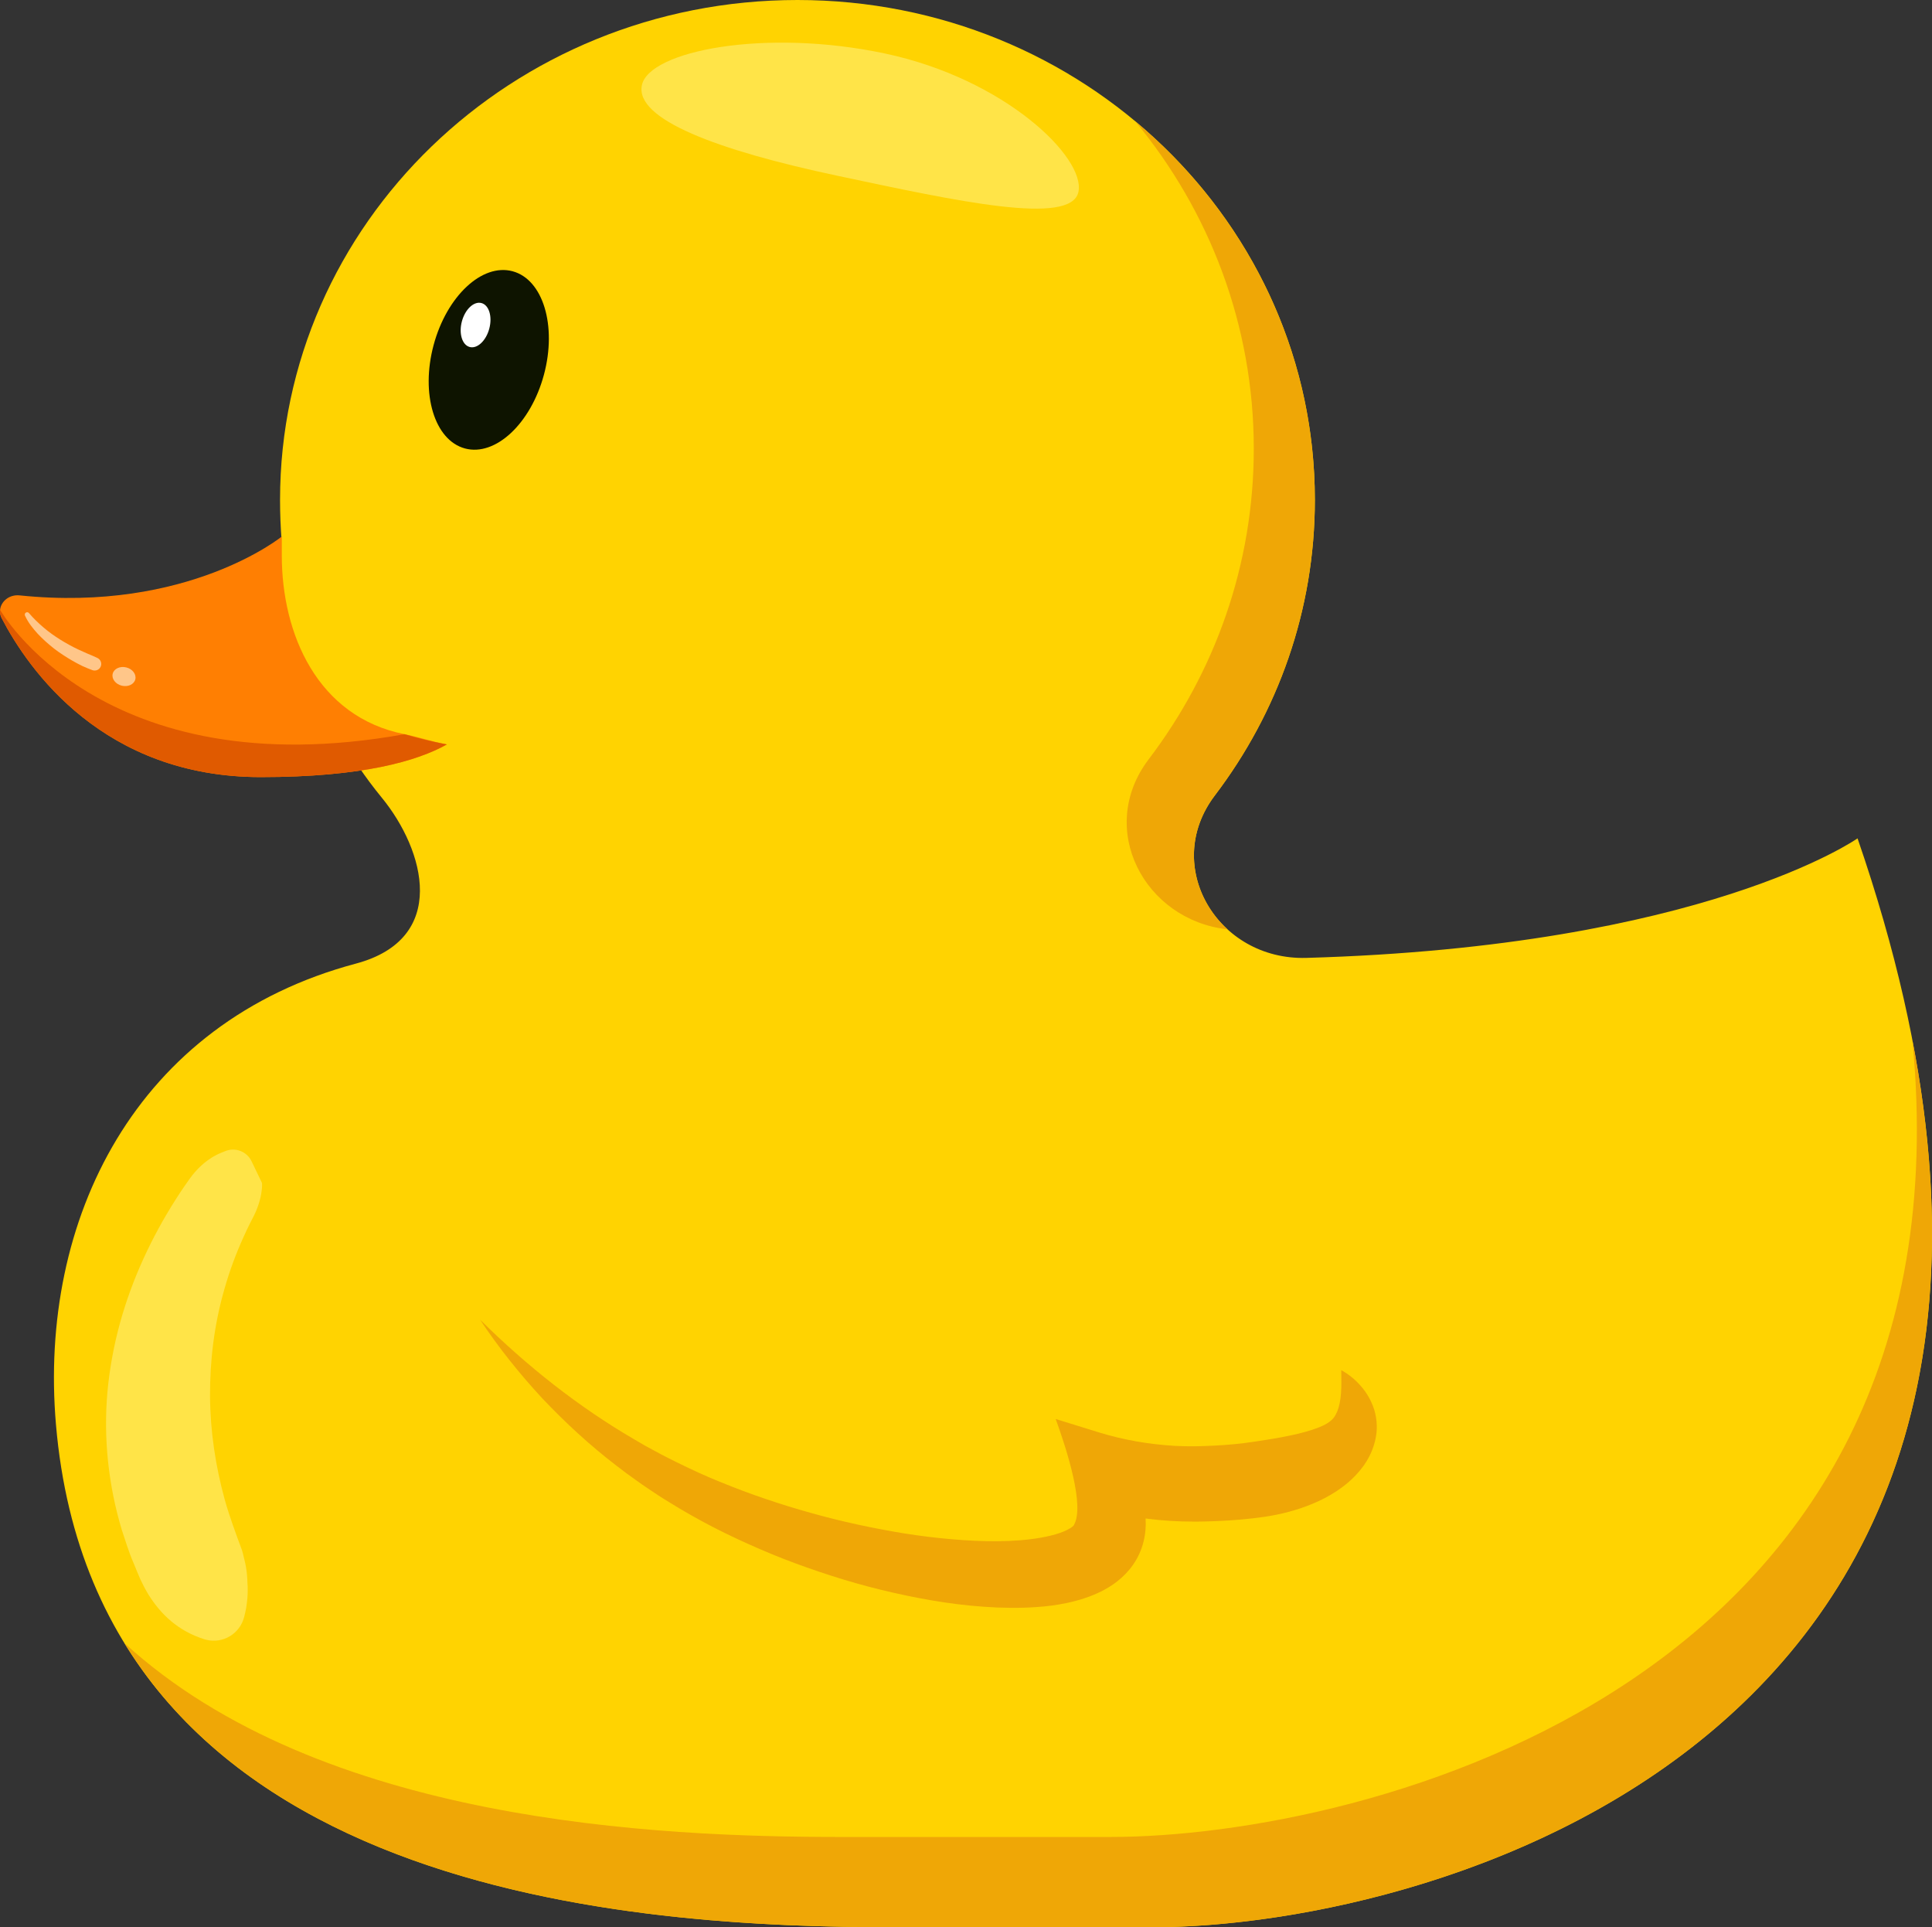 <?xml version="1.0" encoding="UTF-8"?><svg id="_レイヤー_2" xmlns="http://www.w3.org/2000/svg" viewBox="0 0 1400 1396.23"><rect x="0" y="0" width="1400" height="1396.23" fill="#333333" stroke="none"/><defs><style>.cls-1{fill:#0e1400;}.cls-1,.cls-2,.cls-3,.cls-4,.cls-5,.cls-6,.cls-7,.cls-8{stroke-width:0px;}.cls-2{fill:#e05a00;}.cls-3{fill:#ff7f02;}.cls-4{fill:#ffe448;}.cls-5{fill:#fff;}.cls-6{fill:#ffd301;}.cls-7{fill:#ffc689;}.cls-8{fill:#efa706;}</style></defs><g id="Layer_1"><polygon class="cls-6" points="204.21 388.7 176.67 469.96 224.43 511.45 316.67 524.29 262.34 396.82 204.21 388.7"/><path class="cls-6" d="m835.78,1396.23h-188.66c-181.49,0-577.07-20.37-606.57-364.18-12.74-148.46,57.65-291.34,217.31-333.93,67.45-17.99,50.15-81.99,18.72-120.31-48.17-58.74-73.65-134.84-73.65-215.61C202.94,162.17,370.8,0,577.87,0s374.93,162.17,374.93,362.2c0,80.08-26.91,154.09-72.46,214.06-38.89,51.19,1.97,119.55,66.23,117.72,288.03-8.2,399.48-86.6,399.48-86.6,223.67,648.74-307.27,788.85-510.26,788.85Z"/><path class="cls-8" d="m880.34,576.26c-25.1,33-17,73.17,9.17,97.03-60.13-6.59-95.4-72.81-57.12-123.22,47.88-63.02,76.15-140.8,76.15-224.93,0-89.79-32.19-172.35-86.04-237.42,79.79,66.41,130.29,164.75,130.29,274.48,0,80.07-26.91,154.1-72.45,214.07Z"/><path class="cls-8" d="m835.78,1396.23h-188.66c-148.23,0-439.26-13.59-556.99-205.87,142.19,130.1,386.1,140.49,519.07,140.49h195.41c183.62,0,626.36-108.94,581.21-577.07,100.87,523.92-363.32,642.46-550.04,642.46Z"/><path class="cls-3" d="m323.8,539.33c-21.34,11.96-61.06,23.67-134.81,23.67-114.15,0-168.35-77.85-187.76-115.1-1.05-2.02-1.39-4.1-1.18-6.09.68-6.12,6.66-11.25,14.2-10.46,121.99,12.63,189.95-42.66,189.95-42.66v13.76c0,56.85,25.8,116.95,88.96,129.47,9.47,1.88,19.41,5.29,30.63,7.4Z"/><path class="cls-2" d="m323.8,539.33c-21.34,11.96-61.06,23.67-134.81,23.67-114.15,0-168.35-77.85-187.76-115.1-1.05-2.02-1.39-4.1-1.18-6.09,0,0,73.13,129.71,293.11,90.11,9.23,2.81,19.41,5.29,30.63,7.4Z"/><path class="cls-7" d="m21.11,444.3c3.11,3.65,6.78,7.2,10.54,10.39,3.78,3.23,7.85,6.11,12.06,8.74,4.22,2.62,8.57,5.02,13.07,7.14,2.23,1.09,4.56,1.99,6.8,3.05,2.3.95,4.6,1.9,6.84,2.99l.25.12c2.37,1.15,3.37,4,2.22,6.38-1.08,2.23-3.69,3.23-5.96,2.39-2.49-.93-4.96-1.91-7.36-3.04-2.37-1.22-4.76-2.37-7.05-3.75-4.61-2.66-9.09-5.56-13.33-8.81-4.19-3.3-8.19-6.85-11.84-10.74-3.61-3.96-6.93-8.08-9.25-13.18-.39-.87,0-1.89.86-2.28.72-.32,1.54-.12,2.02.45l.13.15Z"/><ellipse class="cls-7" cx="89.85" cy="490.19" rx="6.82" ry="8.44" transform="translate(-407.58 459.87) rotate(-76.13)"/><ellipse class="cls-1" cx="354.18" cy="260.7" rx="66.47" ry="41.39" transform="translate(10.51 535.11) rotate(-74.96)"/><path class="cls-5" d="m354.54,238.14c-2.36,8.79-8.71,14.72-14.19,13.25-5.47-1.47-8-9.79-5.64-18.58,2.36-8.79,8.71-14.72,14.19-13.25,5.47,1.47,8,9.79,5.64,18.58Z"/><path class="cls-4" d="m781.47,139.05c-5.26,24.79-87.59,6.76-174.62-11.71-87.02-18.47-146.97-40.89-141.7-65.69,5.26-24.79,89.21-41.34,176.23-22.87,87.02,18.47,145.35,75.47,140.09,100.27Z"/><path class="cls-4" d="m189.71,856.72c.18.38.18.87.19,1.38.03.51,0,.94-.02,1.46-.02,1.02-.13,1.92-.25,2.87-.17,1.94-.57,3.68-.95,5.47-.83,3.49-1.98,6.75-3.3,9.9-1.37,3.1-3.01,6.06-4.51,9.08-1.48,3.05-2.97,6.07-4.34,9.18-5.59,12.32-10.3,25.01-13.92,37.88-7.44,25.71-10.53,51.93-10.42,77.47.18,25.6,3.95,50.65,10.72,75.27,3.47,12.32,7.98,24.33,12.51,36.62.46,1.58.87,3.19,1.22,4.84.41,1.63.84,3.26,1.18,4.94.7,3.36,1.15,6.87,1.36,10.59.07.92.06,1.88.1,2.83.05.94.16,1.86.17,2.83.05,1.93.07,3.9-.03,5.95-.08,2.05-.25,4.17-.58,6.41-.24,2.19-.64,4.5-1.24,6.98l-.65,2.66c-2.98,12.19-15.28,19.65-27.47,16.67-.46-.11-.98-.26-1.43-.4-19.4-6.12-31.8-18.41-40.63-32.59-2.16-3.58-4.06-7.3-5.83-11.08-1.7-3.82-3.22-7.73-4.83-11.61-3.39-7.67-5.75-15.81-8.46-23.8-9.76-32.36-13.49-66.96-10.4-100.65,1.56-16.84,4.67-33.42,9.07-49.5,4.47-16.06,10.17-31.62,17-46.52,6.79-14.92,14.64-29.2,23.34-42.87,2.15-3.43,4.44-6.79,6.72-10.14,2.36-3.31,4.56-6.7,7.3-9.78,2.71-3.08,5.74-5.94,9.24-8.48,1.76-1.24,3.58-2.47,5.64-3.5.98-.54,2.04-1.09,3.15-1.54.54-.22,1.09-.51,1.71-.72.59-.21,1.17-.44,1.95-.77,7.35-3.13,15.81.1,19.25,7.22l7.44,15.47Z"/><path class="cls-8" d="m996.25,1044.51c-1.96,8.1-6.23,15.52-11.25,21.37-4.99,5.95-10.67,10.56-16.38,14.38-5.73,3.75-11.56,6.76-17.41,9.17-11.68,4.87-23.31,7.74-34.79,9.46-11.51,1.67-22.83,2.6-34.05,3.08l-8.33.29c-2.63.1-5.59.1-8.5.12-5.85.02-11.68-.17-17.48-.53-5.99-.36-11.96-.93-17.91-1.72.07,1.41.12,2.82.1,4.3-.07,5.3-.91,11.15-2.94,16.95-1.98,5.8-5.18,11.25-8.84,15.67-3.68,4.44-7.74,7.93-11.75,10.75-8.05,5.49-15.86,8.57-23.26,10.89-7.4,2.22-14.5,3.58-21.42,4.54-13.85,1.74-27.01,1.86-39.95,1.36-12.9-.57-25.53-1.86-37.99-3.7-12.44-1.89-24.72-4.25-36.85-7.02-24.29-5.44-47.95-12.8-71.09-21.33-11.58-4.25-22.97-9.03-34.22-14.07-11.25-5.06-22.35-10.44-33.19-16.33-5.42-2.94-10.79-5.99-16.1-9.12-5.25-3.25-10.58-6.35-15.74-9.72-5.11-3.44-10.29-6.76-15.26-10.39l-7.47-5.37-7.33-5.56c-19.46-14.9-37.47-31.52-54.14-49.17-16.48-17.81-31.59-36.75-44.87-56.76,34.13,33.77,71.5,63.31,111.93,86.83l7.55,4.42,7.69,4.16c5.09,2.87,10.34,5.37,15.52,8,5.18,2.63,10.48,4.99,15.71,7.47,5.28,2.39,10.6,4.68,15.98,6.85,21.47,8.79,43.49,16.24,65.79,22.42,22.3,6.26,44.94,11.1,67.58,14.78,11.32,1.79,22.66,3.2,33.96,4.16,11.25.95,22.47,1.58,33.46,1.46,10.96-.12,21.76-.88,31.57-2.65,4.87-.86,9.5-2.01,13.49-3.37,3.96-1.38,7.24-3.1,8.98-4.47.84-.69,1.24-1.22,1.34-1.43.07-.19-.05-.07-.14.02,7.81-13.49-4.87-53.59-13.25-76.66l31.21,9.67c17.93,5.54,36.49,8.69,55.09,9.79,4.66.24,9.31.36,13.95.31,2.34-.05,4.61-.05,7.21-.17l7.38-.31c9.72-.48,19.3-1.36,28.54-2.77,9.24-1.36,18.2-2.79,26.44-4.54,8.24-1.7,15.69-3.8,21.21-6.04,2.77-1.15,5.04-2.22,7.19-3.8.45-.41,1.1-.84,1.6-1.31.53-.45,1-.98,1.5-1.58.96-1.19,1.84-2.72,2.6-4.51,1.53-3.61,2.44-8.24,2.82-13.37.38-5.13.26-10.7.19-16.76,5.3,2.91,9.98,6.71,14.09,11.39,4.13,4.66,7.55,10.32,9.77,17.17,1.05,3.44,1.74,7.19,1.86,11.18.19,3.99-.38,8.12-1.36,12.13Z"/></g></svg>